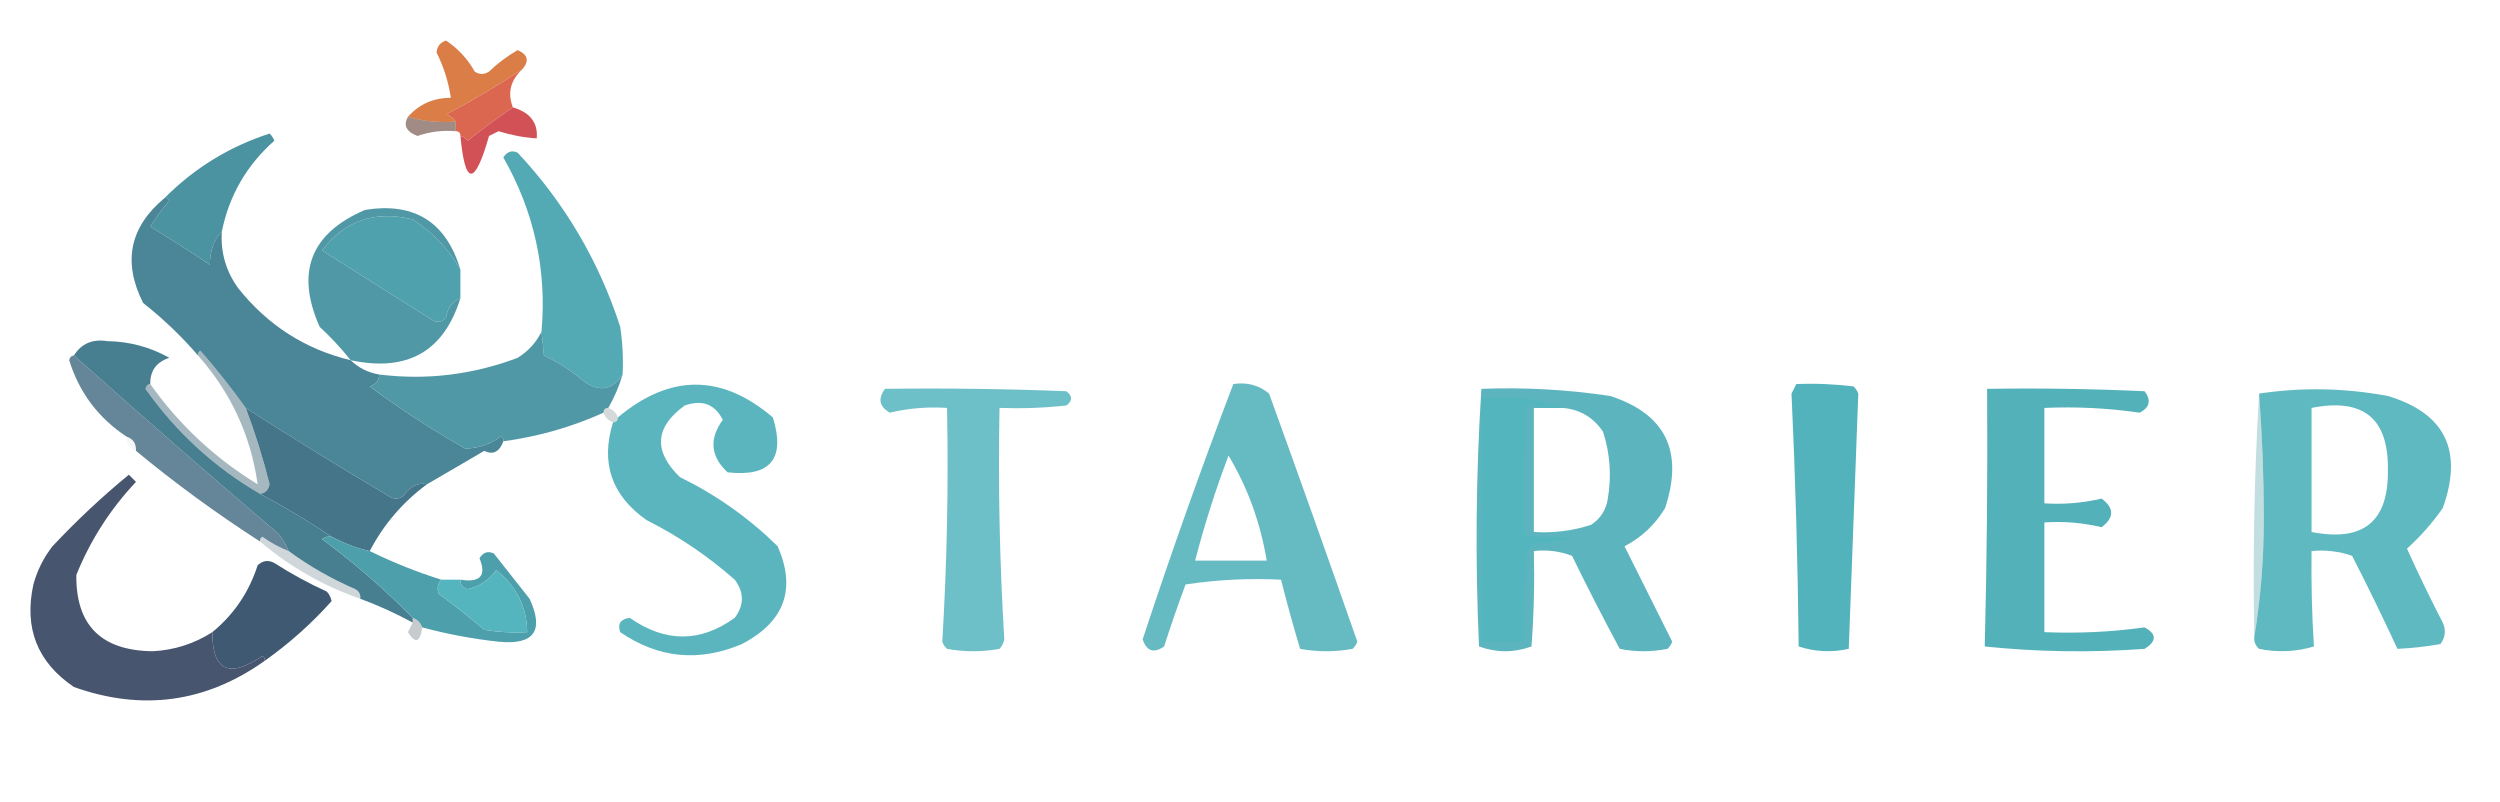 <?xml version="1.0" encoding="UTF-8"?>
<!DOCTYPE svg PUBLIC "-//W3C//DTD SVG 1.1//EN" "http://www.w3.org/Graphics/SVG/1.1/DTD/svg11.dtd">
<svg xmlns="http://www.w3.org/2000/svg" version="1.1" width="524px" height="168px" style="shape-rendering:geometricPrecision; text-rendering:geometricPrecision; image-rendering:optimizeQuality; fill-rule:evenodd; clip-rule:evenodd" xmlns:xlink="http://www.w3.org/1999/xlink">
<g><path style="opacity:1" fill="#111d25" d="M -0.5,-0.5 C -0.167,-0.5 0.167,-0.5 0.5,-0.5C 0.315,0.17 -0.019,0.17 -0.5,-0.5 Z"/></g>
<g><path style="opacity:1" fill="#db7d47" d="M 109.5,14.5 C 104.432,17.877 99.099,21.044 93.5,24C 94.416,24.278 95.082,24.778 95.5,25.5C 92.061,25.747 88.728,25.414 85.5,24.5C 87.835,21.835 90.835,20.502 94.5,20.5C 94.007,17.188 93.007,14.021 91.5,11C 91.614,9.72 92.28,8.887 93.5,8.5C 96.024,10.19 98.024,12.357 99.5,15C 100.5,15.667 101.5,15.667 102.5,15C 104.321,13.257 106.321,11.757 108.5,10.5C 110.642,11.437 110.976,12.77 109.5,14.5 Z"/></g>
<g><path style="opacity:0.989" fill="#db6650" d="M 109.5,14.5 C 106.997,16.803 106.33,19.47 107.5,22.5C 104.312,24.69 101.145,27.023 98,29.5C 97.617,28.944 97.117,28.611 96.5,28.5C 96.5,27.833 96.167,27.5 95.5,27.5C 95.5,26.833 95.5,26.167 95.5,25.5C 95.082,24.778 94.416,24.278 93.5,24C 99.099,21.044 104.432,17.877 109.5,14.5 Z"/></g>
<g><path style="opacity:1" fill="#d25156" d="M 107.5,22.5 C 111.12,23.57 112.787,25.737 112.5,29C 109.859,28.845 107.193,28.345 104.5,27.5C 103.833,27.833 103.167,28.167 102.5,28.5C 99.497,39.038 97.497,39.038 96.5,28.5C 97.117,28.611 97.617,28.944 98,29.5C 101.145,27.023 104.312,24.69 107.5,22.5 Z"/></g>
<g><path style="opacity:0.592" fill="#613e32" d="M 85.5,24.5 C 88.728,25.414 92.061,25.747 95.5,25.5C 95.5,26.167 95.5,26.833 95.5,27.5C 92.751,27.274 90.084,27.607 87.5,28.5C 85.159,27.601 84.493,26.268 85.5,24.5 Z"/></g>
<g><path style="opacity:1" fill="#4b93a1" d="M 46.5,48.5 C 44.803,50.305 43.97,52.639 44,55.5C 39.9,52.743 35.734,50.076 31.5,47.5C 32.711,45.578 34.044,43.745 35.5,42C 35.272,41.601 34.938,41.435 34.5,41.5C 40.786,35.195 48.12,30.695 56.5,28C 56.957,28.414 57.291,28.914 57.5,29.5C 51.706,34.622 48.039,40.955 46.5,48.5 Z"/></g>
<g><path style="opacity:0.993" fill="#4fa1ad" d="M 96.5,56.5 C 96.5,58.5 96.5,60.5 96.5,62.5C 94.815,63.184 93.815,64.517 93.5,66.5C 92.635,67.583 91.635,67.749 90.5,67C 82.866,62.179 75.2,57.346 67.5,52.5C 72.272,46.213 78.606,44.046 86.5,46C 90.798,48.792 94.131,52.292 96.5,56.5 Z"/></g>
<g><path style="opacity:0.99" fill="#498596" d="M 34.5,41.5 C 34.938,41.435 35.272,41.601 35.5,42C 34.044,43.745 32.711,45.578 31.5,47.5C 35.734,50.076 39.9,52.743 44,55.5C 43.97,52.639 44.803,50.305 46.5,48.5C 46.203,52.911 47.369,56.911 50,60.5C 56.209,68.24 64.043,73.24 73.5,75.5C 75.113,77.088 77.113,78.088 79.5,78.5C 79.423,79.75 78.756,80.583 77.5,81C 83.918,85.758 90.584,90.091 97.5,94C 100.188,93.993 102.688,93.16 105,91.5C 105.399,91.728 105.565,92.062 105.5,92.5C 104.678,94.728 103.345,95.395 101.5,94.5C 97.472,96.845 93.472,99.178 89.5,101.5C 87.655,101.078 85.988,101.912 84.5,104C 83.5,104.667 82.5,104.667 81.5,104C 71.333,97.978 61.333,91.811 51.5,85.5C 48.578,81.399 45.411,77.399 42,73.5C 41.601,73.728 41.435,74.062 41.5,74.5C 38.071,70.512 34.238,66.846 30,63.5C 25.672,54.917 27.172,47.584 34.5,41.5 Z"/></g>
<g><path style="opacity:0.966" fill="#4c95a3" d="M 96.5,56.5 C 94.131,52.292 90.798,48.792 86.5,46C 78.606,44.046 72.272,46.213 67.5,52.5C 75.2,57.346 82.866,62.179 90.5,67C 91.635,67.749 92.635,67.583 93.5,66.5C 93.815,64.517 94.815,63.184 96.5,62.5C 93.028,73.697 85.361,78.031 73.5,75.5C 71.539,73.037 69.372,70.703 67,68.5C 61.919,57.072 65.085,48.905 76.5,44C 86.822,42.327 93.489,46.494 96.5,56.5 Z"/></g>
<g><path style="opacity:0.974" fill="#50a8b2" d="M 130.5,78.5 C 128.385,81.716 125.718,82.216 122.5,80C 119.922,77.793 117.089,75.96 114,74.5C 113.838,72.546 113.671,70.879 113.5,69.5C 114.644,56.543 111.977,44.376 105.5,33C 106.275,31.77 107.275,31.437 108.5,32C 118.354,42.535 125.52,54.701 130,68.5C 130.498,71.817 130.665,75.15 130.5,78.5 Z"/></g>
<g><path style="opacity:0.968" fill="#4c95a3" d="M 113.5,69.5 C 113.671,70.879 113.838,72.546 114,74.5C 117.089,75.96 119.922,77.793 122.5,80C 125.718,82.216 128.385,81.716 130.5,78.5C 129.773,80.954 128.773,83.287 127.5,85.5C 126.833,85.5 126.5,85.833 126.5,86.5C 119.828,89.504 112.828,91.504 105.5,92.5C 105.565,92.062 105.399,91.728 105,91.5C 102.688,93.16 100.188,93.993 97.5,94C 90.584,90.091 83.918,85.758 77.5,81C 78.756,80.583 79.423,79.75 79.5,78.5C 89.375,79.724 99.041,78.558 108.5,75C 110.744,73.594 112.41,71.761 113.5,69.5 Z"/></g>
<g><path style="opacity:0.945" fill="#52b1ba" d="M 128.5,88.5 C 129.167,88.5 129.5,88.167 129.5,87.5C 140.422,78.335 151.255,78.335 162,87.5C 164.661,96.171 161.494,100.005 152.5,99C 148.919,95.66 148.585,91.993 151.5,88C 149.842,84.704 147.175,83.704 143.5,85C 137.242,89.561 136.909,94.561 142.5,100C 150.123,103.727 156.956,108.561 163,114.5C 166.932,123.501 164.432,130.335 155.5,135C 146.494,138.811 137.994,137.977 130,132.5C 129.388,130.763 130.054,129.763 132,129.5C 139.45,134.709 146.783,134.709 154,129.5C 156,126.833 156,124.167 154,121.5C 148.38,116.55 142.213,112.384 135.5,109C 128.172,103.849 125.839,97.016 128.5,88.5 Z"/></g>
<g><path style="opacity:0.88" fill="#52b2bb" d="M 258.5,80.5 C 261.365,80.055 263.865,80.722 266,82.5C 272.262,99.784 278.428,117.118 284.5,134.5C 284.291,135.086 283.957,135.586 283.5,136C 279.833,136.667 276.167,136.667 272.5,136C 271.07,131.209 269.737,126.376 268.5,121.5C 261.8,121.17 255.134,121.503 248.5,122.5C 246.901,126.796 245.401,131.129 244,135.5C 241.833,137 240.333,136.5 239.5,134C 245.452,115.951 251.785,98.118 258.5,80.5 Z M 257.5,95.5 C 261.52,102.218 264.187,109.551 265.5,117.5C 260.5,117.5 255.5,117.5 250.5,117.5C 252.435,110.029 254.768,102.695 257.5,95.5 Z"/></g>
<g><path style="opacity:0.999" fill="#53b3bc" d="M 376.5,80.5 C 380.514,80.335 384.514,80.501 388.5,81C 388.957,81.414 389.291,81.914 389.5,82.5C 388.84,100.363 388.173,118.197 387.5,136C 383.909,136.789 380.409,136.622 377,135.5C 376.82,117.79 376.32,100.123 375.5,82.5C 375.863,81.817 376.196,81.15 376.5,80.5 Z"/></g>
<g><path style="opacity:0.924" fill="#53b3bc" d="M 472.5,133.5 C 473.831,125.528 474.498,117.194 474.5,108.5C 474.486,99.758 474.153,91.091 473.5,82.5C 482.378,81.142 491.378,81.308 500.5,83C 512.502,86.617 516.335,94.45 512,106.5C 509.778,109.667 507.278,112.5 504.5,115C 506.864,120.228 509.364,125.394 512,130.5C 512.72,132.112 512.554,133.612 511.5,135C 508.439,135.535 505.439,135.868 502.5,136C 499.477,129.454 496.311,122.954 493,116.5C 490.281,115.556 487.448,115.223 484.5,115.5C 484.415,122.252 484.581,128.919 485,135.5C 481.256,136.626 477.423,136.793 473.5,136C 472.748,135.329 472.414,134.496 472.5,133.5 Z M 484.5,85.5 C 495.336,83.35 500.669,87.684 500.5,98.5C 500.669,109.316 495.336,113.65 484.5,111.5C 484.5,102.833 484.5,94.167 484.5,85.5 Z"/></g>
<g><path style="opacity:0.838" fill="#53b4bd" d="M 185.5,81.5 C 198.171,81.333 210.838,81.5 223.5,82C 224.833,83 224.833,84 223.5,85C 218.845,85.499 214.179,85.666 209.5,85.5C 209.189,101.702 209.522,117.869 210.5,134C 210.355,134.772 210.022,135.439 209.5,136C 205.833,136.667 202.167,136.667 198.5,136C 198.043,135.586 197.709,135.086 197.5,134.5C 198.485,118.214 198.818,101.881 198.5,85.5C 194.429,85.234 190.429,85.567 186.5,86.5C 184.296,85.218 183.962,83.551 185.5,81.5 Z"/></g>
<g><path style="opacity:0.938" fill="#52b1ba" d="M 310.5,81.5 C 319.559,81.154 328.559,81.654 337.5,83C 349.111,86.763 352.944,94.597 349,106.5C 346.918,109.959 344.085,112.626 340.5,114.5C 343.833,121.167 347.167,127.833 350.5,134.5C 350.291,135.086 349.957,135.586 349.5,136C 346.167,136.667 342.833,136.667 339.5,136C 336.039,129.578 332.706,123.078 329.5,116.5C 326.914,115.52 324.247,115.187 321.5,115.5C 321.666,122.175 321.5,128.842 321,135.5C 317.333,136.833 313.667,136.833 310,135.5C 309.181,117.426 309.348,99.426 310.5,81.5 Z M 321.5,85.5 C 323.5,85.5 325.5,85.5 327.5,85.5C 331.111,85.785 333.944,87.452 336,90.5C 337.476,95.076 337.81,99.743 337,104.5C 336.654,106.848 335.487,108.681 333.5,110C 329.605,111.266 325.605,111.766 321.5,111.5C 321.5,102.833 321.5,94.167 321.5,85.5 Z"/></g>
<g><path style="opacity:0.988" fill="#53b5be" d="M 327.5,85.5 C 325.5,85.5 323.5,85.5 321.5,85.5C 321.19,84.262 320.69,84.262 320,85.5C 319.5,94.494 319.334,103.494 319.5,112.5C 322.85,112.335 326.183,112.502 329.5,113C 326.833,113.333 324.167,113.667 321.5,114C 321,114.5 320.5,115 320,115.5C 319.5,121.825 319.334,128.158 319.5,134.5C 316.5,134.5 313.5,134.5 310.5,134.5C 310.5,117.5 310.5,100.5 310.5,83.5C 316.598,82.883 322.265,83.55 327.5,85.5 Z"/></g>
<g><path style="opacity:0.995" fill="#52b1b9" d="M 416.5,81.5 C 427.505,81.334 438.505,81.5 449.5,82C 450.93,83.88 450.596,85.38 448.5,86.5C 441.892,85.538 435.226,85.205 428.5,85.5C 428.5,92.167 428.5,98.833 428.5,105.5C 432.571,105.766 436.571,105.433 440.5,104.5C 443.167,106.5 443.167,108.5 440.5,110.5C 436.571,109.567 432.571,109.234 428.5,109.5C 428.5,117.167 428.5,124.833 428.5,132.5C 435.558,132.797 442.558,132.464 449.5,131.5C 452.079,132.888 452.079,134.388 449.5,136C 438.257,136.82 427.09,136.653 416,135.5C 416.456,117.47 416.622,99.47 416.5,81.5 Z"/></g>
<g><path style="opacity:0.333" fill="#489ca5" d="M 473.5,82.5 C 474.153,91.091 474.486,99.758 474.5,108.5C 474.498,117.194 473.831,125.528 472.5,133.5C 472.17,116.325 472.503,99.325 473.5,82.5 Z"/></g>
<g><path style="opacity:0.443" fill="#376070" d="M 51.5,85.5 C 53.468,90.698 55.135,96.031 56.5,101.5C 56.253,102.713 55.586,103.38 54.5,103.5C 44.944,97.947 36.944,90.614 30.5,81.5C 30.624,80.893 30.957,80.56 31.5,80.5C 37.519,89.017 45.019,96.017 54,101.5C 52.555,91.275 48.389,82.275 41.5,74.5C 41.435,74.062 41.601,73.728 42,73.5C 45.411,77.399 48.578,81.399 51.5,85.5 Z"/></g>
<g><path style="opacity:0.17" fill="#111e25" d="M 127.5,85.5 C 128.5,85.833 129.167,86.5 129.5,87.5C 129.5,88.167 129.167,88.5 128.5,88.5C 127.5,88.167 126.833,87.5 126.5,86.5C 126.5,85.833 126.833,85.5 127.5,85.5 Z"/></g>
<g><path style="opacity:0.11" fill="#abbac2" d="M 26.5,91.5 C 27.906,91.973 28.573,92.973 28.5,94.5C 27.094,94.027 26.427,93.027 26.5,91.5 Z"/></g>
<g><path style="opacity:0.994" fill="#477f91" d="M 31.5,80.5 C 30.957,80.56 30.624,80.893 30.5,81.5C 36.944,90.614 44.944,97.947 54.5,103.5C 59.633,106.235 64.633,109.235 69.5,112.5C 68.761,112.369 68.094,112.536 67.5,113C 74.33,118.058 80.663,123.558 86.5,129.5C 86.5,129.833 86.5,130.167 86.5,130.5C 82.952,128.559 79.286,126.893 75.5,125.5C 75.631,124.624 75.297,123.957 74.5,123.5C 69.445,121.312 64.778,118.645 60.5,115.5C 59.972,114.279 59.305,113.113 58.5,112C 43.957,99.616 29.624,87.116 15.5,74.5C 17.056,72.012 19.389,71.012 22.5,71.5C 27.17,71.583 31.503,72.75 35.5,75C 32.785,75.875 31.452,77.708 31.5,80.5 Z"/></g>
<g><path style="opacity:1" fill="#457589" d="M 51.5,85.5 C 61.333,91.811 71.333,97.978 81.5,104C 82.5,104.667 83.5,104.667 84.5,104C 85.988,101.912 87.655,101.078 89.5,101.5C 84.413,105.253 80.413,109.919 77.5,115.5C 75.062,115.008 72.396,114.008 69.5,112.5C 64.633,109.235 59.633,106.235 54.5,103.5C 55.586,103.38 56.253,102.713 56.5,101.5C 55.135,96.031 53.468,90.698 51.5,85.5 Z"/></g>
<g><path style="opacity:0.824" fill="#446c82" d="M 15.5,74.5 C 29.624,87.116 43.957,99.616 58.5,112C 59.305,113.113 59.972,114.279 60.5,115.5C 58.574,114.758 56.741,113.758 55,112.5C 54.601,112.728 54.435,113.062 54.5,113.5C 45.368,107.621 36.701,101.287 28.5,94.5C 28.573,92.973 27.906,91.973 26.5,91.5C 20.604,87.602 16.604,82.269 14.5,75.5C 14.624,74.893 14.957,74.56 15.5,74.5 Z"/></g>
<g><path style="opacity:0.22" fill="#2c4a59" d="M 60.5,115.5 C 64.778,118.645 69.445,121.312 74.5,123.5C 75.297,123.957 75.631,124.624 75.5,125.5C 67.677,122.761 60.677,118.761 54.5,113.5C 54.435,113.062 54.601,112.728 55,112.5C 56.741,113.758 58.574,114.758 60.5,115.5 Z"/></g>
<g><path style="opacity:0.927" fill="#3b4965" d="M 44.5,132.5 C 44.49,140.578 47.99,142.245 55,137.5C 55.399,137.728 55.565,138.062 55.5,138.5C 43.168,147.264 29.834,149.097 15.5,144C 7.83,138.816 4.996,131.649 7,122.5C 7.806,119.554 9.139,116.888 11,114.5C 16.032,109.133 21.365,104.133 27,99.5C 27.5,100 28,100.5 28.5,101C 23.119,106.716 18.953,113.216 16,120.5C 15.87,131.038 21.204,136.371 32,136.5C 36.541,136.264 40.708,134.93 44.5,132.5 Z"/></g>
<g><path style="opacity:1" fill="#4da0ab" d="M 69.5,112.5 C 72.396,114.008 75.062,115.008 77.5,115.5C 82.423,117.914 87.423,119.914 92.5,121.5C 91.697,122.423 91.53,123.423 92,124.5C 95.258,126.88 98.424,129.38 101.5,132C 104.482,132.498 107.482,132.665 110.5,132.5C 110.425,127.222 108.258,122.888 104,119.5C 102.499,121.584 100.499,122.917 98,123.5C 96.97,123.164 96.47,122.497 96.5,121.5C 100.676,122.169 102.009,120.669 100.5,117C 101.275,115.77 102.275,115.437 103.5,116C 106,119.167 108.5,122.333 111,125.5C 114.106,132.233 111.939,135.233 104.5,134.5C 99.081,133.915 93.747,132.915 88.5,131.5C 88.167,130.5 87.5,129.833 86.5,129.5C 80.663,123.558 74.33,118.058 67.5,113C 68.094,112.536 68.761,112.369 69.5,112.5 Z"/></g>
<g><path style="opacity:0.986" fill="#53b4bd" d="M 92.5,121.5 C 93.833,121.5 95.167,121.5 96.5,121.5C 96.47,122.497 96.97,123.164 98,123.5C 100.499,122.917 102.499,121.584 104,119.5C 108.258,122.888 110.425,127.222 110.5,132.5C 107.482,132.665 104.482,132.498 101.5,132C 98.424,129.38 95.258,126.88 92,124.5C 91.53,123.423 91.697,122.423 92.5,121.5 Z"/></g>
<g><path style="opacity:0.231" fill="#14222a" d="M 86.5,129.5 C 87.5,129.833 88.167,130.5 88.5,131.5C 88.048,134.674 87.048,135.007 85.5,132.5C 85.863,131.817 86.196,131.15 86.5,130.5C 86.5,130.167 86.5,129.833 86.5,129.5 Z"/></g>
<g><path style="opacity:0.988" fill="#3e5770" d="M 55.5,138.5 C 55.565,138.062 55.399,137.728 55,137.5C 47.99,142.245 44.49,140.578 44.5,132.5C 49.007,128.812 52.173,124.145 54,118.5C 55.05,117.483 56.216,117.316 57.5,118C 61.007,120.254 64.673,122.254 68.5,124C 69.022,124.561 69.355,125.228 69.5,126C 65.323,130.675 60.656,134.841 55.5,138.5 Z"/></g>
</svg>
